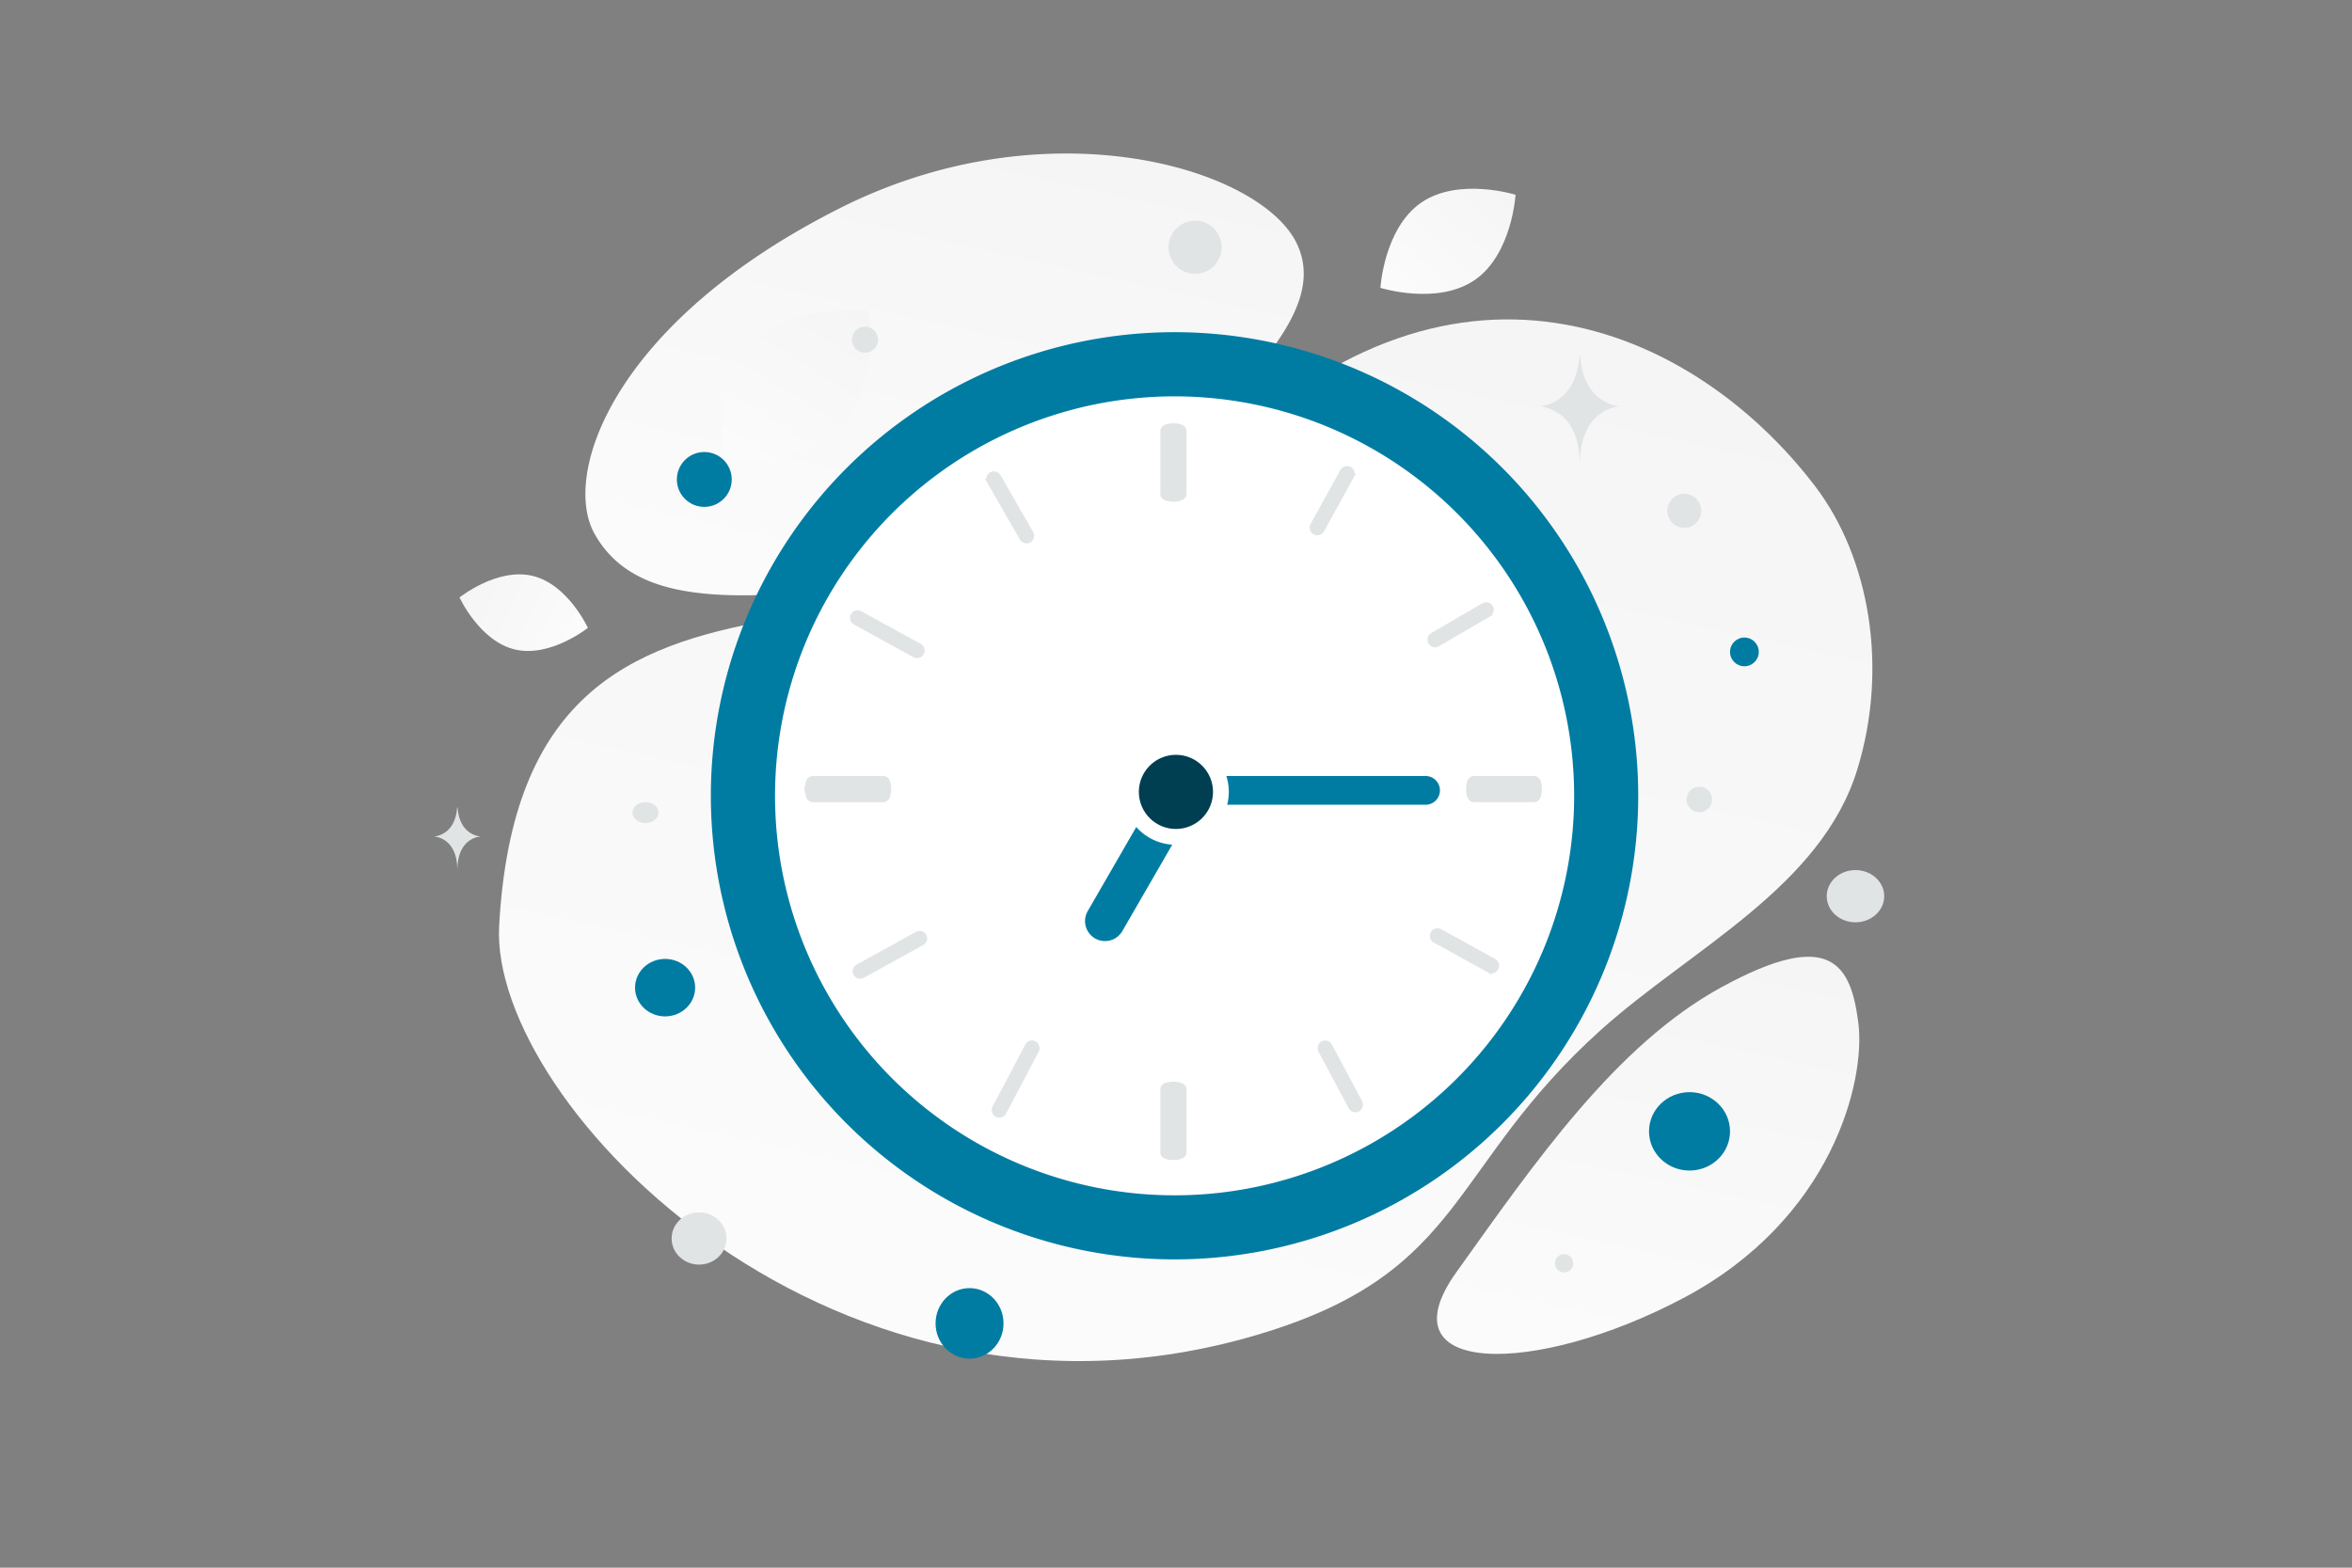 <svg xmlns="http://www.w3.org/2000/svg" xmlns:xlink="http://www.w3.org/1999/xlink" width="900" height="600" viewBox="0 0 900 600"><rect x="0" y="0" width="900" height="600" fill="#808080" stroke="none"/><defs><linearGradient id="a" x1="352.26" y1="-8991.22" x2="601.39" y2="-7867.24" gradientTransform="matrix(1, 0, 0, -1, 0, -8228)" gradientUnits="userSpaceOnUse"><stop offset="0" stop-color="#fff"/><stop offset="1" stop-color="#eee"/></linearGradient><linearGradient id="b" x1="315.05" y1="-8582.16" x2="430.51" y2="-8063.3" xlink:href="#a"/><linearGradient id="c" x1="593.5" y1="-8854.17" x2="692.52" y2="-8396.27" xlink:href="#a"/><linearGradient id="d" x1="247.93" y1="-8484.95" x2="129.24" y2="-8428.87" xlink:href="#a"/><linearGradient id="e" x1="509.07" y1="-8367.79" x2="621.43" y2="-8249.31" xlink:href="#a"/><linearGradient id="f" x1="259.9" y1="-8445.73" x2="371.77" y2="-8270.36" xlink:href="#a"/></defs><path d="M0,0H900V600H0Z" style="fill:none"/><path d="M191,354.42c-3.7,68.12,129.49,206.64,293.64,155.37,76.35-23.85,69.89-63.43,127.94-115.6,34.6-31.09,84.32-54.6,98.15-99.79,11.95-39,4.62-80.94-16.09-108.21C648,124.86,554,82.86,461.36,179.5S200.53,178.73,191,354.42Z" style="fill:url(#a)"/><path d="M227.49,204.26c12.95,23.12,41.33,26.29,86.78,21.9,34.18-3.31,65.35-5.87,99.54-24.51a191.57,191.57,0,0,0,56.7-47.81c15-18.56,35.89-39.74,25.64-60.78C482.06,64.15,400.6,39.81,321.49,79.62c-86.89,43.75-106.67,102-94,124.64Z" style="fill:url(#b)"/><path d="M557.22,487c30.18-42.22,61.08-87.09,101.55-109.19,41.74-22.81,49.43-8.76,52.32,13.59s-10,75.3-67,105.43S529,526.53,557.22,487Z" style="fill:url(#c)"/><path d="M626.87,304.6A177.43,177.43,0,1,0,449.45,482,177.42,177.42,0,0,0,626.87,304.6Z" style="fill:#007ca3"/><path d="M449.45,457.48A152.89,152.89,0,1,0,296.57,304.6,152.88,152.88,0,0,0,449.45,457.48Z" style="fill:#fff"/><path d="M445,189.08a1.44,1.44,0,0,0,.65,1.16,3,3,0,0,0,.93.45A8.68,8.68,0,0,0,449,191a8.23,8.23,0,0,0,2.41-.32,3.23,3.23,0,0,0,.94-.44,1.45,1.45,0,0,0,.65-1.16V164.92a1.44,1.44,0,0,0-.65-1.16,3.18,3.18,0,0,0-.93-.44,9.31,9.31,0,0,0-4.84,0,3.18,3.18,0,0,0-.93.44,1.44,1.44,0,0,0-.65,1.16v24.16Zm0,252a1.43,1.43,0,0,0,.67,1.17,3,3,0,0,0,.93.41,8.88,8.88,0,0,0,2.4.3,9,9,0,0,0,2.4-.3,3.51,3.51,0,0,0,.93-.41,1.43,1.43,0,0,0,.67-1.17V416.88a1.43,1.43,0,0,0-.67-1.17,3.38,3.38,0,0,0-.93-.41,9.75,9.75,0,0,0-4.8,0,3.38,3.38,0,0,0-.93.41,1.43,1.43,0,0,0-.67,1.17ZM310.79,304.06h26.78a2,2,0,0,0,0-4H310.79a2,2,0,0,0,0,4Z" style="fill:#e1e4e5;stroke:#e1e4e5;stroke-width:2px"/><path d="M310.94,306h27.12a1.47,1.47,0,0,0,1.17-.64,3,3,0,0,0,.45-.94,9.31,9.31,0,0,0,0-4.84,3,3,0,0,0-.45-.94,1.45,1.45,0,0,0-1.17-.64H310.94a1.47,1.47,0,0,0-1.17.64,3,3,0,0,0-.45.94,9.31,9.31,0,0,0,0,4.84,3,3,0,0,0,.45.94A1.45,1.45,0,0,0,310.94,306Zm253,0h23.14a1.5,1.5,0,0,0,1.17-.64,3.36,3.36,0,0,0,.44-.94,9.31,9.31,0,0,0,0-4.84,3.36,3.36,0,0,0-.44-.94,1.5,1.5,0,0,0-1.17-.64H563.93a1.5,1.5,0,0,0-1.17.64,3.36,3.36,0,0,0-.44.94,9.31,9.31,0,0,0,0,4.84,3.36,3.36,0,0,0,.44.94A1.5,1.5,0,0,0,563.93,306ZM517,423.73h0L505.44,402.1h0a2,2,0,0,1,.67-2.61,1.83,1.83,0,0,1,2.6.72L517,423.73Zm0,0a1.87,1.87,0,0,0,1.63,1,1.81,1.81,0,0,0,1-.27h0a2,2,0,0,0,.67-2.61h0l-11.54-21.63L517,423.73ZM378.66,184.27h0L391.14,206a1.91,1.91,0,0,0,2.61.71h0a1.93,1.93,0,0,0,.7-2.63h0L382,182.35h0a1.92,1.92,0,0,0-2.62-.7h0a1.91,1.91,0,0,0-.7,2.62ZM551,356.5a1.93,1.93,0,0,0-2.61.75v0a1.94,1.94,0,0,0,.77,2.63l20.63,11.41h0a1.82,1.82,0,0,0,.93.24,1.93,1.93,0,0,0,1.69-1h0a1.94,1.94,0,0,0-.77-2.62h0L551,356.5ZM329.08,234.8a1.93,1.93,0,0,0-2.6.76h0a1.93,1.93,0,0,0,.76,2.6L350,250.65a1.9,1.9,0,0,0,2.59-.76h0a1.92,1.92,0,0,0-.77-2.6L329.08,234.8Zm241.27-2.33a1.92,1.92,0,0,0-2.61-.72h0L548.09,243.2a1.93,1.93,0,0,0,1.9,3.35h0l19.64-11.44-.5-.86.5.86a1.92,1.92,0,0,0,.7-2.62Zm0,0-.87.49ZM351,357.52h0L328.24,370.1h0a1.86,1.86,0,0,0-.71,2.58,1.92,1.92,0,0,0,2.57.68h0l22.73-12.58h0a1.86,1.86,0,0,0,.71-2.58A1.93,1.93,0,0,0,351,357.52Zm29.7,66.39h0a2,2,0,0,0,.76,2.62,1.91,1.91,0,0,0,2.62-.78h0l12.49-23.68h0a2,2,0,0,0-.76-2.62,1.91,1.91,0,0,0-2.59.73l0,.06h0l-12.49,23.67ZM502.38,201h0a1.93,1.93,0,0,0,.75,2.62h0a2,2,0,0,0,2.63-.77h0l11.4-20.63h0a1.93,1.93,0,0,0-.76-2.62h0a2,2,0,0,0-2.63.77L502.38,201Z" style="fill:#e1e4e5;stroke:#e1e4e5;stroke-width:2px"/><path d="M451.5,297h94a5.5,5.5,0,0,1,5.5,5.5h0a5.5,5.5,0,0,1-5.5,5.5h-94a5.5,5.5,0,0,1-5.5-5.5h0A5.5,5.5,0,0,1,451.5,297Z" style="fill:#007ca3"/><path d="M454.36,313.24l-24.89,43.11a7.65,7.65,0,0,1-10.45,2.8h0a7.66,7.66,0,0,1-2.8-10.45l24.89-43.11a7.66,7.66,0,0,1,10.45-2.8h0A7.65,7.65,0,0,1,454.36,313.24Z" style="fill:#007ca3"/><path d="M464.27,317.4a20.26,20.26,0,1,0-28.65,0A20.26,20.26,0,0,0,464.27,317.4Z" style="fill:#fff"/><path d="M460,313.11a14.18,14.18,0,1,0-20.05,0A14.18,14.18,0,0,0,460,313.11Z" style="fill:#003e52"/><path d="M197.05,248.58c13.56,3.21,27.9-8.28,27.9-8.28s-7.65-16.7-21.21-19.91-27.9,8.28-27.9,8.28S183.5,245.37,197.05,248.58Z" style="fill:url(#d)"/><path d="M564.3,107.17c-14.27,9.83-36.08,3-36.08,3s1.35-22.81,15.63-32.63,36.08-3,36.08-3-1.35,22.81-15.63,32.64Z" style="fill:url(#e)"/><path d="M321.08,163.58C305.61,179.33,276.67,176,276.67,176s-3.83-28.86,11.66-44.6S332.72,119,332.72,119,336.55,147.83,321.08,163.58Z" style="fill:url(#f)"/><ellipse cx="254.5" cy="378" rx="11.5" ry="11" style="fill:#007ca3"/><ellipse cx="371" cy="506.5" rx="13" ry="13.5" style="fill:#007ca3"/><ellipse cx="646.5" cy="433" rx="15.5" ry="15" style="fill:#007ca3"/><circle cx="667.5" cy="249.5" r="5.5" style="fill:#007ca3"/><circle cx="269.5" cy="183.5" r="10.5" style="fill:#007ca3"/><ellipse cx="267.5" cy="474" rx="10.5" ry="10" style="fill:#e1e4e5"/><ellipse cx="710" cy="343" rx="11" ry="10" style="fill:#e1e4e5"/><circle cx="598.5" cy="483.5" r="3.5" style="fill:#e1e4e5"/><circle cx="331" cy="130" r="5" style="fill:#e1e4e5"/><circle cx="650.24" cy="305.98" r="4.89" style="fill:#e1e4e5"/><circle cx="644.5" cy="195.5" r="6.5" style="fill:#e1e4e5"/><ellipse cx="247" cy="311" rx="5" ry="4" style="fill:#e1e4e5"/><circle cx="457.3" cy="94.63" r="10.17" style="fill:#e1e4e5"/><path d="M175.07,309h-.13c-.78,11-8.94,11.14-8.94,11.14s9,.18,9,12.86c0-12.68,9-12.86,9-12.86S175.84,320,175.07,309ZM604.62,136h-.23C603.06,155.21,589,155.5,589,155.5s15.5.31,15.5,22.5c0-22.19,15.5-22.5,15.5-22.5S606,155.21,604.62,136Z" style="fill:#e1e4e5"/></svg>